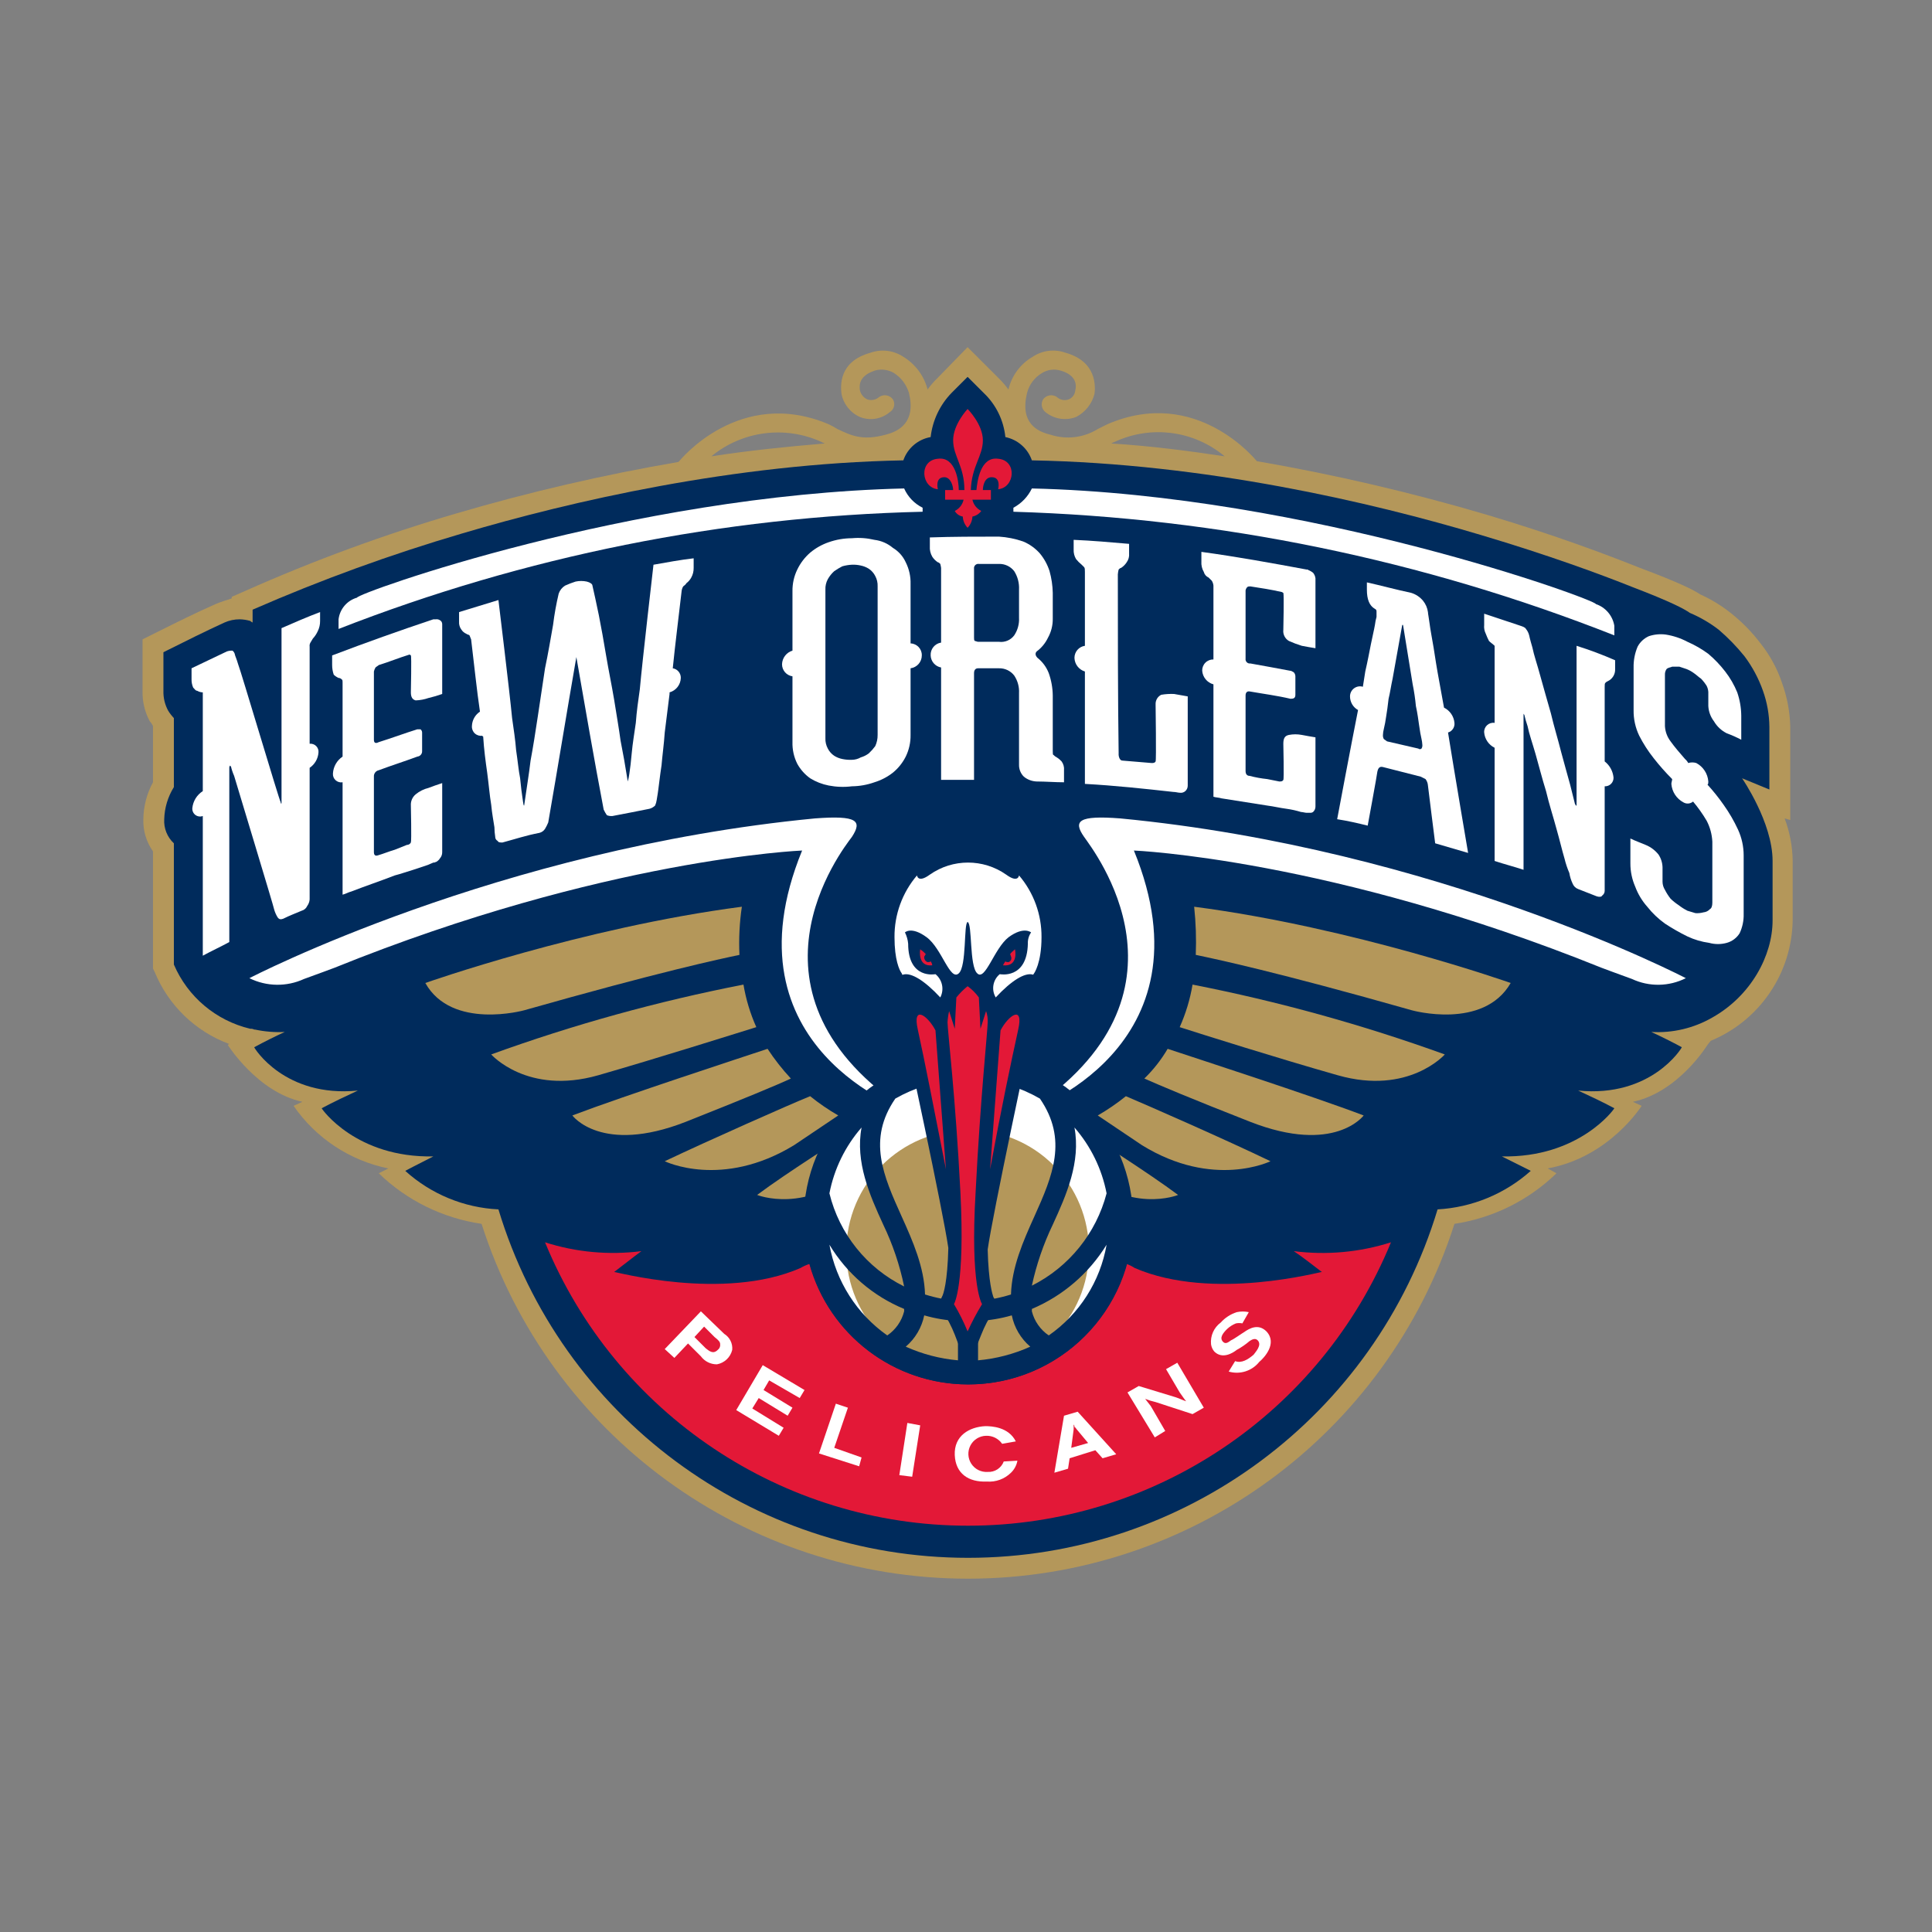 <?xml version="1.0" encoding="UTF-8"?>
<svg width="256px" height="256px" viewBox="0 0 256 256" version="1.1" xmlns="http://www.w3.org/2000/svg" xmlns:xlink="http://www.w3.org/1999/xlink">
    <rect x="0" y="0" width="256" height="256" fill="#808080" stroke="none"/>
    <!-- Generator: Sketch 49.1 (51147) - http://www.bohemiancoding.com/sketch -->
    <title>pelicans/logo</title>
    <desc>Created with Sketch.</desc>
    <defs></defs>
    <g id="pelicans/logo" stroke="none" stroke-width="1" fill="none" fill-rule="evenodd">
        <g id="new_orleans_pelicans">
            <g id="Group" transform="translate(3, 3)">
                <rect id="Rectangle-64" x="0" y="0" width="250" height="250"></rect>
                <g id="New_Orleans_Pelicans_logo" transform="translate(15, 43)" fill-rule="nonzero">
                    <path d="M90.839,12.553 C90.945,12.659 91.158,12.659 91.265,12.765 C86.155,13.191 81.045,13.723 76.255,14.467 C80.352,11.099 86.01,10.356 90.839,12.553 Z M144.277,14.467 C139.381,13.723 134.377,13.085 129.268,12.765 C129.374,12.659 129.481,12.659 129.694,12.553 C134.514,10.301 140.203,11.048 144.277,14.467 Z M218.474,62.444 L219.219,62.657 L219.219,50.317 C219.176,48.357 218.816,46.418 218.155,44.573 C217.518,42.644 216.545,40.843 215.281,39.254 C214.17,37.789 212.883,36.467 211.448,35.318 C210.18,34.292 208.785,33.434 207.297,32.765 C206.339,32.126 204.423,31.169 199.313,29.254 C195.055,27.552 188.029,24.893 179.087,22.233 C169.051,19.265 158.849,16.885 148.535,15.106 C148.429,14.999 140.552,5.106 128.735,10.212 C128.31,10.425 127.884,10.638 127.458,10.851 C125.578,12.015 123.278,12.287 121.177,11.595 C119.368,11.17 117.132,10 118.09,6.064 C118.379,4.941 119.108,3.983 120.113,3.404 C120.817,2.982 121.663,2.866 122.455,3.085 C124.052,3.51 124.797,4.468 124.477,5.744 C124.43,6.261 124.103,6.711 123.626,6.915 C123.077,7.125 122.455,7.001 122.029,6.595 C121.437,6.202 120.641,6.343 120.219,6.915 C119.88,7.481 120.017,8.212 120.539,8.617 C121.677,9.535 123.218,9.778 124.584,9.255 C125.805,8.625 126.697,7.502 127.032,6.17 C127.139,5.213 127.352,1.915 123.2,0.745 C121.743,0.218 120.123,0.415 118.835,1.277 C117.236,2.202 116.083,3.738 115.642,5.532 L115.642,5.638 C115.259,5.107 114.831,4.609 114.365,4.149 L110.213,0 L106.168,4.149 C105.698,4.605 105.27,5.104 104.89,5.638 L104.89,5.532 C104.41,3.757 103.267,2.234 101.697,1.277 C100.407,0.421 98.79,0.224 97.332,0.745 C93.074,1.915 93.394,5.213 93.5,6.17 C93.758,7.538 94.674,8.692 95.948,9.255 C97.278,9.785 98.793,9.54 99.887,8.617 C100.172,8.449 100.377,8.175 100.457,7.855 C100.537,7.535 100.485,7.196 100.313,6.915 C99.892,6.343 99.095,6.202 98.503,6.595 C98.07,6.987 97.457,7.109 96.906,6.915 C96.429,6.686 96.078,6.257 95.948,5.744 C95.735,4.468 96.374,3.617 97.971,3.085 C98.797,2.867 99.677,2.981 100.419,3.404 C101.394,4.016 102.113,4.961 102.442,6.064 C103.4,10 101.058,11.17 99.355,11.595 C96.268,12.446 94.777,11.702 92.968,10.851 C92.59,10.616 92.199,10.402 91.797,10.212 C79.981,5.213 72.103,14.999 71.997,15.106 L71.89,15.212 C61.973,16.911 52.163,19.185 42.51,22.02 C32.921,24.825 23.532,28.273 14.406,32.339 L12.703,33.084 L12.703,33.296 C12.065,33.509 11.319,33.722 10.574,34.041 C7.913,35.211 5.358,36.488 2.803,37.764 L0.887,38.722 L0.887,45.53 C0.85,46.938 1.18,48.331 1.845,49.572 C2.023,49.759 2.167,49.975 2.271,50.211 L2.271,57.657 C1.452,59.16 1.014,60.84 0.994,62.55 C0.943,64.07 1.392,65.565 2.271,66.806 L2.271,82.337 L2.484,82.762 C4.294,87.2 7.886,90.674 12.384,92.336 L12.171,92.443 C12.171,92.443 16.11,98.719 22.071,99.996 L20.9,100.528 C23.855,104.814 28.357,107.788 33.461,108.825 L32.184,109.463 C35.909,113.072 40.676,115.416 45.81,116.165 C54.779,144.177 80.835,163.184 110.266,163.184 C139.697,163.184 165.754,144.177 174.723,116.165 C179.819,115.398 184.547,113.055 188.242,109.463 L187.071,108.825 C195.268,107.336 199.526,100.528 199.526,100.528 L198.355,99.996 C204.423,98.719 208.255,92.443 208.255,92.443 L208.681,91.911 C215.162,89.234 219.43,82.962 219.539,75.954 L219.539,68.082 C219.514,66.155 219.154,64.247 218.474,62.444 Z" id="Shape" fill="#B4975A"></path>
                    <path d="M212.832,57.125 L216.452,58.614 L216.452,50.317 C216.437,48.685 216.149,47.067 215.6,45.53 C215.021,43.89 214.195,42.348 213.152,40.956 C212.127,39.683 210.986,38.508 209.745,37.445 C208.57,36.538 207.281,35.787 205.913,35.211 C205.168,34.679 203.358,33.722 198.355,31.807 C194.097,30.105 187.177,27.552 178.235,24.893 C163.652,20.531 141.723,15.425 118.729,14.999 C118.186,13.423 116.85,12.25 115.216,11.914 C114.989,9.683 113.97,7.607 112.342,6.064 L110.213,3.936 L108.084,6.064 C106.54,7.655 105.567,9.712 105.316,11.914 C103.638,12.208 102.251,13.389 101.697,14.999 C79.235,15.425 57.626,20.425 43.255,24.68 C33.79,27.461 24.51,30.836 15.471,34.786 L15.471,36.488 C15.356,36.431 15.249,36.359 15.152,36.275 C14.702,36.144 14.236,36.073 13.768,36.062 C13.071,36.06 12.382,36.205 11.745,36.488 C9.19,37.658 6.635,38.934 4.081,40.211 L3.655,40.424 L3.655,45.53 C3.626,46.458 3.846,47.376 4.294,48.189 C4.508,48.533 4.758,48.854 5.039,49.147 L5.039,58.295 C4.243,59.576 3.802,61.044 3.761,62.55 C3.687,63.752 4.156,64.923 5.039,65.742 L5.039,81.805 C6.871,86.082 10.622,89.239 15.152,90.315 C15.336,90.299 15.52,90.336 15.684,90.422 L15.79,90.422 C17.084,90.699 18.408,90.807 19.729,90.741 C18.345,91.379 17.068,92.017 15.684,92.762 C15.684,92.868 19.729,99.464 29.416,98.506 C27.819,99.251 26.223,99.996 24.626,100.847 C24.626,100.953 29.203,107.442 39.423,107.229 C37.081,108.4 35.697,109.144 35.697,109.144 C39.098,112.222 43.462,114.026 48.045,114.25 C56.333,141.664 81.609,160.419 110.266,160.419 C138.923,160.419 164.199,141.664 172.487,114.25 C177.063,113.994 181.416,112.194 184.835,109.144 C184.835,109.144 183.345,108.4 181.003,107.229 C191.223,107.442 195.906,100.953 195.906,100.847 C194.31,99.996 192.713,99.251 191.116,98.506 C200.803,99.464 204.848,92.868 204.848,92.762 C203.465,92.017 202.187,91.379 200.803,90.741 C203.629,90.906 206.442,90.241 208.894,88.826 C214.003,85.954 216.877,80.635 216.877,75.954 L216.877,68.082 C216.877,62.976 212.832,57.125 212.832,57.125 Z" id="Shape" fill="#002B5C"></path>
                    <path d="M153.432,119.782 C154.71,120.633 155.881,121.59 157.158,122.548 C157.158,122.442 142.681,126.484 132.355,122.016 C132.023,121.797 131.665,121.618 131.29,121.484 C128.661,130.916 120.064,137.441 110.266,137.441 C100.468,137.441 91.871,130.916 89.242,121.484 C88.833,121.617 88.44,121.795 88.071,122.016 C77.852,126.484 63.374,122.442 63.374,122.548 C64.652,121.59 65.823,120.633 66.994,119.782 C62.701,120.331 58.34,119.932 54.219,118.612 C63.552,141.33 85.692,156.164 110.266,156.164 C134.84,156.164 156.981,141.33 166.313,118.612 C162.156,119.937 157.76,120.337 153.432,119.782 Z" id="Shape" fill="#E31837"></path>
                    <path d="M104.252,21.276 C103.161,20.738 102.295,19.834 101.803,18.723 C65.503,19.574 29.203,32.658 29.31,33.19 C27.99,33.568 27.025,34.7 26.861,36.062 L26.861,37.339 C51.554,27.691 77.746,22.435 104.252,21.808 L104.252,21.276 Z" id="Shape" fill="#FFFFFF"></path>
                    <path d="M193.458,34.041 C193.565,33.509 155.455,19.574 118.729,18.723 C118.205,19.812 117.348,20.706 116.281,21.276 L116.281,21.808 C143.571,22.621 170.514,28.164 195.906,38.19 L195.906,36.913 C195.683,35.578 194.742,34.474 193.458,34.041 Z" id="Shape" fill="#FFFFFF"></path>
                    <path d="M114.258,14.787 C111.916,14.467 111.49,17.765 111.384,18.935 L110.639,18.935 C110.745,15.744 112.235,14.468 112.235,12.34 C112.235,10.212 110.213,8.191 110.213,8.191 C110.213,8.191 108.297,10.212 108.297,12.34 C108.297,14.468 109.787,15.744 109.787,18.935 L109.042,18.935 C109.042,17.765 108.616,14.468 106.274,14.787 C103.719,14.999 104.039,18.616 106.274,18.829 C106.274,18.829 105.848,17.233 107.126,17.233 C107.977,17.233 108.297,18.404 108.297,18.935 L107.232,18.935 L107.232,20.212 L109.681,20.212 C109.54,20.862 109.108,21.411 108.51,21.701 C108.732,22.099 109.124,22.373 109.574,22.446 C109.599,23.003 109.826,23.532 110.213,23.935 C110.599,23.532 110.826,23.003 110.852,22.446 C111.323,22.358 111.743,22.091 112.023,21.701 C111.424,21.411 110.993,20.862 110.852,20.212 L113.3,20.212 L113.3,18.935 L112.235,18.935 C112.235,18.403 112.448,17.233 113.406,17.233 C114.684,17.233 114.258,18.829 114.258,18.829 C116.494,18.616 116.813,14.999 114.258,14.787 Z" id="Shape" fill="#E31837"></path>
                    <path d="M98.29,51.381 C98.298,51.895 98.189,52.404 97.971,52.87 C97.717,53.215 97.432,53.535 97.119,53.827 C96.799,54.067 96.439,54.247 96.055,54.359 C95.698,54.563 95.295,54.673 94.884,54.678 C94.455,54.696 94.026,54.66 93.606,54.572 C93.229,54.496 92.868,54.352 92.542,54.147 C92.18,53.906 91.887,53.577 91.69,53.189 C91.461,52.766 91.35,52.288 91.371,51.806 L91.371,32.126 C91.35,31.645 91.461,31.167 91.69,30.743 C91.914,30.344 92.202,29.985 92.542,29.68 C92.882,29.443 93.238,29.23 93.606,29.041 C94.022,28.919 94.451,28.847 94.884,28.828 C95.277,28.811 95.671,28.847 96.055,28.935 C96.432,29.011 96.793,29.155 97.119,29.36 C97.481,29.601 97.775,29.93 97.971,30.318 C98.201,30.741 98.311,31.219 98.29,31.701 L98.29,51.381 Z M102.655,39.254 L102.655,31.382 C102.683,30.386 102.463,29.399 102.016,28.509 C101.657,27.713 101.062,27.045 100.313,26.595 C99.617,26.01 98.767,25.64 97.865,25.531 C96.889,25.298 95.882,25.226 94.884,25.318 C93.832,25.321 92.789,25.501 91.797,25.85 C90.903,26.158 90.073,26.626 89.348,27.233 C88.634,27.854 88.055,28.614 87.645,29.467 C87.21,30.361 86.991,31.345 87.006,32.339 L87.006,40.211 C86.204,40.454 85.647,41.182 85.623,42.019 C85.622,42.821 86.212,43.502 87.006,43.615 L87.006,52.338 C86.979,53.334 87.198,54.32 87.645,55.21 C88.064,55.967 88.646,56.621 89.348,57.125 C90.1,57.589 90.93,57.913 91.797,58.083 C92.814,58.281 93.856,58.317 94.884,58.189 C95.9,58.177 96.907,57.997 97.865,57.657 C98.752,57.385 99.582,56.952 100.313,56.381 C101.024,55.799 101.604,55.074 102.016,54.253 C102.452,53.359 102.671,52.375 102.655,51.381 L102.655,42.551 C103.508,42.436 104.144,41.709 104.145,40.849 C104.173,39.998 103.507,39.284 102.655,39.254 Z" id="Shape" fill="#FFFFFF"></path>
                    <path d="M19.303,60.423 C19.303,60.423 19.303,60.529 19.197,60.423 L19.197,60.317 C18.984,59.997 13.874,42.764 13.555,42.019 C13.342,41.275 13.129,40.849 13.129,40.743 C13.089,40.534 12.976,40.345 12.81,40.211 C12.557,40.201 12.304,40.237 12.065,40.317 C10.468,41.062 8.977,41.807 7.381,42.551 L7.381,44.041 C7.378,44.406 7.45,44.768 7.594,45.104 C7.806,45.317 7.913,45.53 8.126,45.53 C8.352,45.663 8.608,45.736 8.871,45.743 L8.871,58.827 C8.093,59.322 7.583,60.144 7.487,61.061 C7.451,61.415 7.6,61.762 7.882,61.979 C8.164,62.196 8.538,62.251 8.871,62.125 L8.871,80.635 C10.042,79.997 11.213,79.465 12.384,78.826 L12.384,55.742 C12.378,55.626 12.416,55.513 12.49,55.423 C12.49,55.53 12.49,55.53 12.597,55.53 C12.698,55.967 12.841,56.395 13.023,56.806 C13.235,57.551 18.345,74.358 18.345,74.571 C18.446,74.907 18.589,75.229 18.771,75.529 C18.984,75.848 19.197,75.848 19.516,75.741 C20.368,75.316 21.219,74.997 21.965,74.678 C22.298,74.59 22.572,74.355 22.71,74.039 C22.892,73.79 23.002,73.496 23.029,73.188 L23.029,55.742 C23.707,55.282 24.139,54.538 24.2,53.721 C24.235,53.401 24.123,53.083 23.895,52.856 C23.667,52.628 23.349,52.516 23.029,52.551 L23.029,39.679 C23.001,39.495 23.039,39.307 23.135,39.147 C23.242,38.934 23.348,38.828 23.455,38.615 C23.716,38.331 23.932,38.008 24.094,37.658 C24.311,37.23 24.421,36.755 24.413,36.275 L24.413,35.105 C22.71,35.743 21.006,36.488 19.303,37.232 L19.303,60.423 Z" id="Shape" fill="#FFFFFF"></path>
                    <path d="M190.903,60.636 C190.903,60.742 190.903,60.742 190.797,60.742 C190.786,60.661 190.748,60.587 190.69,60.529 L190.052,57.976 C189.732,56.806 189.306,55.317 188.881,53.721 C188.455,52.019 187.923,50.317 187.497,48.509 C186.965,46.7 186.539,45.104 186.113,43.615 C185.687,42.019 185.261,40.849 185.048,39.786 C184.729,38.722 184.623,38.19 184.623,38.19 C184.546,37.878 184.401,37.587 184.197,37.339 C184.09,37.126 183.771,37.02 183.452,36.913 C181.855,36.381 180.258,35.849 178.661,35.318 L178.661,36.807 C178.618,37.209 178.692,37.616 178.874,37.977 C178.996,38.305 179.138,38.624 179.3,38.934 C179.513,39.147 179.832,39.36 180.045,39.573 L180.045,49.785 C179.683,49.729 179.315,49.841 179.045,50.09 C178.776,50.338 178.634,50.696 178.661,51.062 C178.738,51.931 179.262,52.697 180.045,53.083 L180.045,68.082 C181.323,68.508 182.6,68.827 183.877,69.252 L183.877,48.509 C183.877,48.615 183.877,48.615 183.984,48.721 C184.098,49.225 184.24,49.722 184.41,50.211 C184.623,51.274 185.048,52.445 185.474,53.934 C185.9,55.423 186.326,57.125 186.858,58.827 C187.284,60.636 187.816,62.231 188.242,63.827 C188.668,65.316 188.987,66.699 189.306,67.763 C189.464,68.418 189.678,69.059 189.945,69.678 C190.023,70.156 190.166,70.622 190.371,71.061 C190.501,71.404 190.773,71.675 191.116,71.805 C191.968,72.125 192.713,72.444 193.565,72.763 C193.884,72.869 194.203,72.869 194.31,72.656 C194.516,72.51 194.636,72.271 194.629,72.018 L194.629,58.189 C194.944,58.205 195.251,58.086 195.474,57.863 C195.697,57.641 195.816,57.334 195.8,57.019 C195.717,56.18 195.294,55.411 194.629,54.891 L194.629,44.998 C194.629,44.679 194.629,44.573 194.735,44.466 C194.824,44.371 194.933,44.298 195.055,44.253 C195.666,43.962 196.043,43.334 196.013,42.658 L196.013,41.488 C194.346,40.757 192.64,40.117 190.903,39.573 L190.903,60.636 Z" id="Shape" fill="#FFFFFF"></path>
                    <path d="M212.3,63.933 C211.765,62.777 211.124,61.673 210.384,60.636 C209.733,59.704 209.022,58.815 208.255,57.976 C208.361,57.87 208.361,57.764 208.361,57.551 C208.285,56.515 207.682,55.591 206.765,55.104 C206.418,54.997 206.047,54.997 205.7,55.104 C205.592,54.902 205.448,54.722 205.274,54.572 C204.529,53.721 203.89,52.976 203.358,52.232 C202.912,51.648 202.652,50.944 202.613,50.211 L202.613,43.402 C202.602,43.138 202.677,42.877 202.826,42.658 C203.039,42.445 203.358,42.445 203.571,42.339 L204.529,42.339 C204.848,42.445 205.168,42.551 205.487,42.658 C205.828,42.794 206.15,42.972 206.445,43.19 C206.765,43.402 207.084,43.722 207.403,43.934 C207.684,44.227 207.934,44.548 208.148,44.892 C208.311,45.222 208.385,45.588 208.361,45.955 L208.361,47.551 C208.399,48.285 208.659,48.99 209.106,49.572 C209.506,50.259 210.098,50.814 210.81,51.168 C211.467,51.407 212.108,51.691 212.726,52.019 L212.726,48.828 C212.714,47.778 212.534,46.736 212.194,45.743 C211.79,44.752 211.253,43.822 210.597,42.977 C209.936,42.12 209.187,41.336 208.361,40.637 C207.501,40.003 206.573,39.468 205.594,39.041 C204.696,38.563 203.724,38.24 202.719,38.083 C201.968,37.985 201.203,38.057 200.484,38.296 C199.847,38.579 199.323,39.066 198.994,39.679 C198.623,40.553 198.442,41.496 198.461,42.445 L198.461,48.083 C198.441,49.26 198.696,50.426 199.206,51.487 C199.744,52.541 200.386,53.539 201.123,54.466 C201.882,55.437 202.699,56.36 203.571,57.232 C203.571,57.444 203.465,57.657 203.465,57.87 C203.541,58.905 204.144,59.829 205.061,60.317 C205.465,60.56 205.98,60.517 206.339,60.21 C207.012,61.009 207.617,61.863 208.148,62.763 C208.593,63.621 208.847,64.564 208.894,65.529 L208.894,73.614 C208.894,74.039 208.787,74.358 208.574,74.465 C208.354,74.708 208.05,74.86 207.723,74.89 C207.376,74.984 207.016,75.02 206.658,74.997 C206.339,74.89 205.913,74.784 205.594,74.678 C205.18,74.468 204.788,74.218 204.423,73.933 C204.042,73.682 203.686,73.398 203.358,73.082 C203.072,72.717 202.823,72.325 202.613,71.912 C202.411,71.593 202.3,71.225 202.294,70.848 L202.294,68.933 C202.28,68.327 202.096,67.737 201.761,67.231 C201.312,66.668 200.725,66.228 200.058,65.955 C199.313,65.635 198.674,65.423 198.035,65.104 L198.035,68.401 C198.031,69.463 198.249,70.514 198.674,71.486 C199.038,72.464 199.579,73.365 200.271,74.146 C200.944,74.996 201.732,75.747 202.613,76.38 C203.569,77.009 204.565,77.578 205.594,78.082 C206.502,78.51 207.472,78.797 208.468,78.933 C209.234,79.146 210.044,79.146 210.81,78.933 C211.517,78.735 212.125,78.28 212.513,77.656 C212.885,76.858 213.068,75.984 213.045,75.103 L213.045,67.338 C213.043,66.163 212.789,65.002 212.3,63.933 Z" id="Shape" fill="#FFFFFF"></path>
                    <path d="M66.781,45.317 C66.568,46.806 66.355,48.296 66.248,49.785 C66.035,51.274 65.823,52.551 65.716,53.721 C65.61,54.891 65.503,55.849 65.397,56.487 C65.354,56.847 65.283,57.202 65.184,57.551 C64.865,55.53 64.545,53.721 64.226,52.125 C64.013,50.53 63.694,48.721 63.374,46.7 C63.055,44.785 62.629,42.764 62.31,40.849 C61.99,38.934 61.671,37.126 61.352,35.53 C61.032,33.935 60.713,32.552 60.5,31.594 C60.5,31.382 60.181,31.169 59.755,31.062 C59.264,30.956 58.756,30.956 58.265,31.062 C57.793,31.211 57.33,31.389 56.881,31.594 C56.482,31.839 56.18,32.215 56.029,32.658 C55.705,34.026 55.456,35.411 55.284,36.807 C54.965,38.615 54.645,40.53 54.219,42.551 C53.9,44.679 53.581,46.806 53.261,48.934 C52.942,51.062 52.623,53.083 52.303,54.785 C52.09,56.593 51.771,58.508 51.452,60.742 C51.345,60.742 51.345,60.423 51.239,59.785 C51.132,59.146 51.026,58.189 50.919,57.125 C50.706,56.061 50.6,54.785 50.387,53.402 C50.281,52.019 50.068,50.636 49.855,49.147 C49.535,45.743 48.045,33.509 48.045,33.509 C46.342,34.041 44.532,34.573 42.829,35.105 L42.829,36.381 C42.804,36.763 42.917,37.141 43.148,37.445 C43.303,37.682 43.526,37.867 43.787,37.977 C43.894,38.083 44.106,38.083 44.213,38.19 C44.319,38.403 44.319,38.509 44.426,38.722 C44.852,42.232 45.171,45.424 45.597,48.296 C44.951,48.723 44.554,49.437 44.532,50.211 C44.505,50.576 44.647,50.934 44.916,51.182 C45.186,51.431 45.554,51.543 45.916,51.487 C45.916,51.516 45.927,51.543 45.947,51.563 C45.967,51.583 45.994,51.594 46.023,51.594 C46.129,53.296 46.342,54.891 46.555,56.381 C46.768,57.976 46.874,59.359 47.087,60.636 C47.194,61.806 47.406,62.87 47.513,63.614 C47.518,64.042 47.553,64.468 47.619,64.891 C47.615,65.115 47.739,65.321 47.939,65.423 C48.045,65.636 48.258,65.636 48.577,65.636 C50.174,65.21 51.771,64.678 53.474,64.359 C53.782,64.284 54.049,64.093 54.219,63.827 C54.382,63.554 54.525,63.27 54.645,62.976 C55.923,55.636 57.094,48.402 58.371,41.062 C59.542,47.764 60.713,54.572 61.99,61.274 C62.109,61.535 62.251,61.784 62.416,62.019 C62.652,62.114 62.908,62.15 63.161,62.125 C64.865,61.806 66.461,61.487 68.058,61.168 C68.339,61.091 68.595,60.945 68.803,60.742 C68.91,60.505 68.981,60.255 69.016,59.997 C69.016,59.891 69.123,59.466 69.229,58.615 C69.335,57.87 69.442,56.806 69.655,55.423 C69.761,54.147 69.974,52.657 70.081,51.062 C70.294,49.36 70.506,47.658 70.719,45.956 L70.719,45.743 C71.582,45.5 72.187,44.724 72.21,43.828 C72.224,43.196 71.769,42.651 71.145,42.551 C71.465,39.36 71.89,36.062 72.316,32.339 C72.338,32.113 72.411,31.895 72.529,31.701 C72.635,31.594 72.848,31.488 72.955,31.275 C73.219,31.076 73.437,30.822 73.594,30.531 C73.811,30.141 73.921,29.7 73.913,29.254 L73.913,27.978 C72.103,28.19 70.4,28.509 68.59,28.829 C68.59,28.829 67.1,41.7 66.781,45.317 Z" id="Shape" fill="#FFFFFF"></path>
                    <path d="M170.358,53.189 C170.236,53.296 170.054,53.296 169.932,53.189 L165.781,52.232 C165.674,52.125 165.461,52.019 165.355,51.913 C165.269,51.749 165.232,51.565 165.248,51.381 C165.256,51.129 165.292,50.88 165.355,50.636 C165.491,50.075 165.597,49.507 165.674,48.934 C165.781,48.296 165.887,47.551 165.994,46.594 C166.206,45.743 166.313,44.892 166.526,43.934 C166.952,41.594 167.377,39.147 167.803,36.807 L167.91,36.807 C168.335,39.466 168.761,42.019 169.187,44.679 C169.381,45.628 169.523,46.587 169.613,47.551 C169.826,48.509 169.932,49.36 170.039,50.104 C170.145,50.849 170.252,51.487 170.358,51.913 C170.415,52.157 170.45,52.407 170.465,52.657 C170.492,52.842 170.455,53.03 170.358,53.189 Z M174.723,49.785 C174.646,48.916 174.121,48.15 173.339,47.764 C173.126,46.594 172.913,45.424 172.7,44.253 C172.381,42.551 172.168,41.168 171.955,39.786 C171.742,38.509 171.529,37.445 171.423,36.594 C171.316,35.743 171.21,35.318 171.21,35.105 C171.136,34.56 170.915,34.045 170.571,33.616 C170.157,33.109 169.601,32.739 168.974,32.552 C166.952,32.126 165.035,31.594 163.119,31.169 L163.119,32.126 C163.119,33.403 163.439,34.254 164.184,34.679 C164.397,34.786 164.397,34.892 164.397,35.105 L164.397,35.743 C164.298,36.092 164.227,36.447 164.184,36.807 C164.077,37.445 163.865,38.296 163.652,39.36 C163.439,40.424 163.226,41.594 162.906,42.977 C162.8,43.615 162.694,44.36 162.587,44.998 C162.185,44.879 161.75,44.956 161.414,45.208 C161.078,45.46 160.882,45.855 160.884,46.275 C160.882,47.026 161.29,47.72 161.948,48.083 C161.097,52.338 159.181,62.55 159.181,62.55 C160.565,62.763 161.948,63.082 163.226,63.401 C163.226,63.401 164.503,56.487 164.503,56.274 C164.61,55.742 164.823,55.529 165.248,55.636 C166.952,56.061 168.548,56.487 170.252,56.912 L170.89,57.232 C171.078,57.478 171.189,57.774 171.21,58.083 C171.21,58.189 172.168,65.742 172.168,65.742 C173.658,66.167 175.042,66.593 176.532,67.018 C176.532,67.018 174.723,56.38 173.871,51.062 C174.426,50.897 174.784,50.36 174.723,49.785 Z" id="Shape" fill="#FFFFFF"></path>
                    <path d="M117.026,35.85 C117.073,36.678 116.849,37.5 116.387,38.19 C115.919,38.821 115.144,39.147 114.365,39.041 L111.597,39.041 C111.49,39.041 111.277,38.934 111.171,38.934 C111.065,38.828 111.065,38.722 111.065,38.509 L111.065,29.36 C111.039,29.185 111.099,29.007 111.224,28.882 C111.35,28.756 111.527,28.697 111.703,28.722 L114.365,28.722 C115.153,28.701 115.904,29.056 116.387,29.68 C116.848,30.409 117.071,31.264 117.026,32.126 L117.026,35.85 Z M122.029,54.359 C121.869,54.28 121.725,54.172 121.603,54.04 C121.497,54.04 121.497,53.827 121.497,53.508 L121.497,46.168 C121.485,45.153 121.305,44.146 120.965,43.19 C120.656,42.395 120.142,41.698 119.474,41.168 C119.155,40.849 119.155,40.53 119.368,40.317 C120.005,39.845 120.516,39.224 120.858,38.509 C121.293,37.729 121.513,36.848 121.497,35.956 L121.497,32.552 C121.475,31.58 121.332,30.615 121.071,29.68 C120.799,28.825 120.365,28.031 119.794,27.339 C119.181,26.643 118.416,26.097 117.558,25.744 C116.527,25.387 115.453,25.173 114.365,25.105 C111.277,25.105 108.297,25.105 105.21,25.212 L105.21,26.382 C105.175,26.864 105.286,27.346 105.529,27.765 C105.721,28.063 105.975,28.317 106.274,28.509 C106.381,28.509 106.487,28.616 106.594,28.722 C106.639,28.897 106.675,29.075 106.7,29.254 L106.7,39.147 C105.869,39.273 105.27,40.01 105.316,40.849 C105.344,41.64 105.92,42.305 106.7,42.445 L106.7,57.338 L111.065,57.338 L111.065,43.19 C111.065,42.764 111.277,42.551 111.597,42.551 L114.365,42.551 C115.153,42.53 115.904,42.886 116.387,43.509 C116.849,44.199 117.073,45.02 117.026,45.849 L117.026,55.317 C117.009,55.914 117.24,56.491 117.665,56.912 C118.147,57.306 118.745,57.53 119.368,57.551 C120.539,57.551 121.816,57.657 122.987,57.657 L122.987,56.061 C123.027,55.645 122.914,55.229 122.668,54.891 C122.482,54.683 122.267,54.504 122.029,54.359 Z" id="Shape" fill="#FFFFFF"></path>
                    <path d="M135.868,46.062 C135.388,46.302 135.096,46.803 135.123,47.338 C135.123,47.551 135.229,54.785 135.123,54.891 C135.016,55.104 134.803,55.104 134.59,55.104 C133.313,54.998 132.035,54.891 130.758,54.785 C130.545,54.785 130.439,54.678 130.332,54.466 C130.245,54.265 130.209,54.046 130.226,53.827 C130.119,45.955 130.119,38.083 130.119,30.105 C130.136,29.89 130.172,29.676 130.226,29.467 C130.332,29.36 130.439,29.254 130.545,29.254 C130.844,29.062 131.098,28.808 131.29,28.509 C131.536,28.171 131.65,27.755 131.61,27.339 L131.61,26.063 C129.161,25.85 126.713,25.637 124.265,25.531 L124.265,26.807 C124.242,27.255 124.354,27.699 124.584,28.084 C124.805,28.358 125.055,28.608 125.329,28.829 L125.648,29.148 C125.755,29.254 125.755,29.467 125.755,29.786 L125.755,39.573 C124.96,39.686 124.371,40.366 124.371,41.168 C124.395,42.006 124.952,42.734 125.755,42.977 L125.755,57.87 C129.694,58.083 133.632,58.508 137.465,58.934 C137.784,58.934 138.103,59.04 138.316,59.04 C138.584,59.085 138.858,59.007 139.061,58.827 C139.272,58.638 139.389,58.366 139.381,58.083 L139.381,46.275 C138.742,46.168 138.21,46.062 137.571,45.955 C137.001,45.931 136.43,45.966 135.868,46.062 Z" id="Shape" fill="#FFFFFF"></path>
                    <path d="M39.742,36.062 L39.423,36.062 C34.952,37.552 30.481,39.147 26.01,40.849 L26.01,42.126 C26.01,42.56 26.082,42.991 26.223,43.402 C26.409,43.58 26.625,43.724 26.861,43.828 C27.028,43.831 27.185,43.909 27.287,44.041 C27.394,44.041 27.394,44.253 27.394,44.573 L27.394,54.253 C26.641,54.757 26.169,55.584 26.116,56.487 C26.088,56.824 26.218,57.156 26.468,57.385 C26.718,57.613 27.06,57.714 27.394,57.657 L27.394,72.55 C27.819,72.444 28.139,72.231 28.565,72.125 C30.481,71.38 32.397,70.742 34.313,69.997 C35.165,69.784 36.016,69.465 36.761,69.252 C37.4,69.04 38.039,68.827 38.677,68.614 C38.89,68.508 39.21,68.401 39.423,68.295 L39.529,68.295 C39.635,68.295 39.742,68.188 39.848,68.188 C39.955,68.082 40.168,67.976 40.274,67.763 C40.487,67.532 40.602,67.226 40.594,66.912 L40.594,57.763 C39.955,57.976 39.316,58.189 38.784,58.402 C38.159,58.554 37.577,58.845 37.081,59.253 C36.642,59.618 36.404,60.172 36.442,60.742 C36.442,60.848 36.548,65.423 36.442,65.635 C36.34,65.835 36.134,65.959 35.91,65.955 C35.377,66.167 34.845,66.38 34.313,66.593 C33.568,66.806 32.823,67.125 32.077,67.338 C31.758,67.444 31.545,67.338 31.545,66.912 L31.545,56.912 C31.515,56.509 31.788,56.146 32.184,56.061 C33.887,55.423 35.59,54.891 37.294,54.253 C37.673,54.219 37.956,53.888 37.932,53.508 L37.932,51.062 C37.929,50.895 37.851,50.739 37.719,50.636 L37.294,50.636 C35.59,51.168 33.887,51.806 32.184,52.338 C31.758,52.551 31.545,52.445 31.545,52.019 L31.545,42.977 C31.587,42.789 31.659,42.61 31.758,42.445 C31.865,42.339 32.077,42.232 32.184,42.126 C33.568,41.7 34.845,41.168 36.229,40.743 C36.335,40.743 36.335,40.743 36.442,40.849 C36.548,40.956 36.442,45.53 36.442,45.743 C36.442,46.381 36.655,46.7 37.081,46.806 C37.661,46.785 38.235,46.678 38.784,46.487 C39.397,46.345 40.001,46.167 40.594,45.955 L40.594,36.701 C40.598,36.477 40.474,36.27 40.274,36.169 C40.115,36.072 39.926,36.034 39.742,36.062 Z" id="Shape" fill="#FFFFFF"></path>
                    <path d="M155.455,29.573 C155.348,29.573 155.348,29.467 155.242,29.467 L155.135,29.467 C150.558,28.616 145.874,27.765 141.19,27.126 L141.19,28.403 C141.156,28.886 141.267,29.367 141.51,29.786 C141.597,30.119 141.833,30.393 142.148,30.531 L142.574,30.956 C142.692,31.15 142.765,31.368 142.787,31.594 L142.787,41.381 C142.389,41.371 142.004,41.525 141.723,41.807 C141.441,42.088 141.287,42.473 141.297,42.87 C141.358,43.729 141.956,44.454 142.787,44.679 L142.787,59.572 C143.106,59.678 143.532,59.678 143.852,59.785 C145.874,60.104 147.897,60.423 149.919,60.742 C150.771,60.848 151.623,61.061 152.474,61.168 C153.123,61.258 153.764,61.401 154.39,61.593 C154.603,61.593 154.923,61.699 155.135,61.699 L155.561,61.699 C155.711,61.715 155.862,61.678 155.987,61.593 C156.198,61.404 156.314,61.131 156.306,60.848 L156.306,51.7 C155.668,51.594 155.029,51.487 154.497,51.381 C153.934,51.273 153.356,51.273 152.794,51.381 C152.261,51.487 152.048,51.806 152.048,52.551 C152.048,52.657 152.155,57.232 152.048,57.338 C151.942,57.551 151.729,57.551 151.516,57.551 C150.984,57.444 150.452,57.338 149.919,57.232 C149.129,57.151 148.346,57.009 147.577,56.806 C147.258,56.806 147.045,56.593 147.045,56.168 L147.045,46.168 C147.045,45.743 147.258,45.53 147.684,45.636 C149.494,45.955 151.197,46.168 153.006,46.594 C153.432,46.594 153.645,46.487 153.645,46.062 L153.645,43.615 C153.641,43.418 153.565,43.229 153.432,43.083 C153.219,42.977 153.113,42.87 152.9,42.87 C151.197,42.551 149.494,42.232 147.684,41.913 C147.508,41.938 147.33,41.879 147.205,41.753 C147.079,41.628 147.02,41.451 147.045,41.275 L147.045,32.233 C147.072,32.073 147.146,31.924 147.258,31.807 C147.365,31.701 147.471,31.701 147.684,31.701 C149.068,31.914 150.452,32.126 151.835,32.445 C151.942,32.445 151.942,32.552 152.048,32.552 C152.155,32.765 152.048,37.339 152.048,37.445 C151.975,38.046 152.268,38.633 152.794,38.934 C153.348,39.182 153.916,39.395 154.497,39.573 C155.029,39.679 155.668,39.785 156.306,39.892 L156.306,30.637 C156.275,30.363 156.164,30.104 155.987,29.892 C155.825,29.763 155.646,29.655 155.455,29.573 Z" id="Shape" fill="#FFFFFF"></path>
                    <path d="M74.019,131.165 L75.51,132.654 C75.935,132.973 76.468,133.505 77.106,132.867 C77.341,132.696 77.464,132.41 77.426,132.122 C77.426,131.803 77.213,131.59 76.681,131.165 L75.297,129.782 L74.019,131.165 Z M74.871,127.76 L77.958,130.739 C78.689,131.188 79.102,132.013 79.023,132.867 C78.787,133.849 77.994,134.6 77,134.781 C76.161,134.788 75.369,134.393 74.871,133.718 L73.168,132.016 L71.358,133.93 L70.081,132.76 L74.871,127.76 Z" id="Shape" fill="#FFFFFF"></path>
                    <polygon id="Shape" fill="#FFFFFF" points="83.068 134.888 88.603 138.186 87.965 139.249 83.919 136.909 83.174 138.186 87.006 140.526 86.368 141.59 82.535 139.249 81.684 140.632 85.835 143.185 85.197 144.249 79.555 140.845"></polygon>
                    <polygon id="Shape" fill="#FFFFFF" points="92.755 139.994 94.352 140.526 92.542 145.845 96.161 147.121 95.842 148.291 90.519 146.589"></polygon>
                    <path d="M116.813,147.547 C116.705,148.155 116.406,148.714 115.961,149.142 C115.117,149.977 113.952,150.404 112.768,150.313 C110.319,150.419 108.616,149.249 108.51,146.802 C108.403,144.249 110.426,143.079 112.555,142.972 C113.406,142.972 115.642,143.079 116.6,144.994 L114.79,145.313 C114.308,144.619 113.506,144.218 112.661,144.249 C111.791,144.267 111,144.755 110.592,145.524 C110.185,146.292 110.227,147.221 110.7,147.95 C111.174,148.679 112.006,149.095 112.874,149.036 C113.811,149.092 114.674,148.531 115.003,147.653 L116.813,147.547 Z" id="Shape" fill="#FFFFFF"></path>
                    <path d="M124.584,143.292 C124.584,143.185 124.477,143.185 124.371,143.079 C124.385,142.962 124.346,142.845 124.265,142.76 L124.265,143.398 L123.945,145.845 L126.181,145.206 L124.584,143.292 Z M122.987,141.59 L124.797,141.058 L129.906,146.696 L128.097,147.228 L127.139,146.164 L123.732,147.228 L123.519,148.611 L121.71,149.142 L122.987,141.59 Z" id="Shape" fill="#FFFFFF"></path>
                    <path d="M131.397,138.505 L132.887,137.654 L137.784,139.143 C138.423,139.356 138.529,139.462 139.168,139.675 C138.742,139.143 138.635,138.93 138.316,138.505 L136.506,135.42 L137.997,134.569 L141.51,140.526 L140.019,141.377 L135.123,139.781 C134.652,139.673 134.189,139.531 133.739,139.356 C134.058,139.781 134.165,139.888 134.484,140.313 L136.4,143.611 L135.016,144.462 L131.397,138.505 Z" id="Shape" fill="#FFFFFF"></path>
                    <path d="M145.661,134.356 C146.513,134.675 147.365,134.143 148.11,133.505 C148.323,133.186 149.281,132.228 148.642,131.59 C148.323,131.271 147.897,131.484 147.577,131.696 C147.053,132.146 146.482,132.539 145.874,132.867 C145.342,133.292 143.958,134.143 142.894,133.079 C142.665,132.806 142.518,132.474 142.468,132.122 C142.36,131.007 142.845,129.917 143.745,129.25 C144.32,128.609 145.055,128.131 145.874,127.867 C146.4,127.753 146.945,127.753 147.471,127.867 L146.619,129.356 C146.338,129.298 146.049,129.298 145.768,129.356 C145.334,129.528 144.937,129.781 144.597,130.101 C144.065,130.633 143.532,131.271 144.065,131.803 C144.384,132.122 144.703,131.909 145.129,131.59 C145.448,131.484 146.619,130.633 146.832,130.526 C147.577,129.994 148.748,129.356 149.813,130.42 C151.303,132.016 149.494,133.93 148.855,134.462 C147.89,135.668 146.292,136.172 144.81,135.739 L145.661,134.356 Z" id="Shape" fill="#FFFFFF"></path>
                    <path d="M102.335,101.272 C102.335,101.272 77.532,92.975 88.284,66.699 C88.284,66.699 62.097,67.763 26.329,82.231 C26.329,82.231 23.774,83.188 22.284,83.72 C19.979,84.778 17.318,84.739 15.045,83.613 C15.045,83.613 47.939,66.486 89.987,62.444 C95.629,62.019 96.268,62.763 94.884,64.891 C93.606,66.593 78.597,85.741 102.335,101.272 Z" id="Shape" fill="#FFFFFF"></path>
                    <path d="M80.3,74.146 C59.116,76.912 38.358,84.252 38.358,84.252 C41.871,90.528 51.452,87.869 51.452,87.869 C69.442,82.762 77.426,81.06 79.981,80.528 C79.882,78.396 79.989,76.258 80.3,74.146 Z" id="Shape" fill="#B4975A"></path>
                    <path d="M80.513,84.464 C69.147,86.676 57.971,89.77 47.087,93.719 C47.087,93.719 51.877,99.145 61.245,96.485 C69.016,94.251 79.129,91.06 82.216,90.102 C81.411,88.303 80.839,86.408 80.513,84.464 Z" id="Shape" fill="#B4975A"></path>
                    <path d="M83.706,92.975 C80.513,94.038 64.545,99.251 57.839,101.804 C57.839,101.804 61.671,107.017 72.848,102.655 C80.619,99.57 84.984,97.762 86.794,96.911 C85.656,95.688 84.623,94.371 83.706,92.975 Z" id="Shape" fill="#B4975A"></path>
                    <path d="M89.348,99.251 C86.474,100.421 76.148,104.995 70.081,107.868 C70.081,107.868 77.639,111.591 87.219,105.74 L93.074,101.804 C91.768,101.052 90.522,100.198 89.348,99.251 Z" id="Shape" fill="#B4975A"></path>
                    <path d="M95.948,103.293 C94.032,104.464 86.155,109.463 82.323,112.336 C82.323,112.336 88.923,114.995 95.629,108.719 C97.758,106.698 98.929,105.527 99.568,104.783 C98.333,104.359 97.124,103.862 95.948,103.293 Z" id="Shape" fill="#B4975A"></path>
                    <path d="M118.197,101.272 C118.197,101.272 143,92.975 132.248,66.699 C132.248,66.699 158.329,67.763 194.203,82.231 C194.203,82.231 196.758,83.188 198.248,83.72 C200.516,84.779 203.145,84.74 205.381,83.613 C205.381,83.613 172.594,66.486 130.439,62.444 C124.903,62.019 124.158,62.763 125.648,64.891 C126.819,66.593 141.935,85.741 118.197,101.272 Z" id="Shape" fill="#FFFFFF"></path>
                    <path d="M140.232,74.146 C161.416,76.912 182.174,84.252 182.174,84.252 C178.555,90.528 169.081,87.869 169.081,87.869 C151.09,82.762 143,81.06 140.445,80.528 C140.529,78.399 140.458,76.265 140.232,74.146 Z" id="Shape" fill="#B4975A"></path>
                    <path d="M140.019,84.464 C151.382,86.689 162.557,89.784 173.445,93.719 C173.445,93.719 168.655,99.145 159.287,96.485 C151.41,94.251 141.297,91.06 138.316,90.102 C139.121,88.303 139.693,86.408 140.019,84.464 Z" id="Shape" fill="#B4975A"></path>
                    <path d="M136.719,92.975 C139.913,94.038 155.987,99.251 162.694,101.804 C162.694,101.804 158.861,107.017 147.684,102.655 C139.806,99.57 135.548,97.762 133.632,96.911 C134.833,95.743 135.871,94.419 136.719,92.975 Z" id="Shape" fill="#B4975A"></path>
                    <path d="M131.184,99.251 C133.952,100.421 144.384,104.995 150.345,107.868 C150.345,107.868 142.787,111.591 133.313,105.74 L127.458,101.804 C128.765,101.052 130.01,100.198 131.184,99.251 Z" id="Shape" fill="#B4975A"></path>
                    <path d="M124.584,103.293 C126.394,104.464 134.271,109.463 138.103,112.336 C138.103,112.336 131.61,114.995 124.903,108.719 C122.774,106.698 121.603,105.527 120.965,104.783 C122.029,104.357 123.306,103.932 124.584,103.293 Z" id="Shape" fill="#B4975A"></path>
                    <path d="M130.545,115.633 C130.567,123.83 125.645,131.232 118.076,134.389 C110.506,137.545 101.779,135.834 95.964,130.054 C90.149,124.273 88.391,115.561 91.51,107.981 C94.629,100.4 102.011,95.443 110.213,95.421 C115.594,95.397 120.764,97.515 124.579,101.308 C128.395,105.1 130.541,110.255 130.545,115.633 Z" id="Shape" fill="#FFFFFF"></path>
                    <path d="M126.287,119.782 C126.287,128.654 119.09,135.845 110.213,135.845 C101.335,135.845 94.139,128.654 94.139,119.782 C94.139,110.911 101.335,103.719 110.213,103.719 C114.483,103.697 118.584,105.382 121.603,108.4 C124.622,111.417 126.309,115.515 126.287,119.782 Z" id="Shape" fill="#B4975A"></path>
                    <path d="M120.965,130.952 C119.854,130.197 119.059,129.061 118.729,127.76 L118.729,127.441 C122.837,125.706 126.298,122.73 128.629,118.931 C127.781,123.799 125.022,128.127 120.965,130.952 Z M91.903,118.931 C94.207,122.753 97.677,125.736 101.803,127.441 L101.803,127.76 C101.473,129.061 100.678,130.197 99.568,130.952 C95.532,128.107 92.779,123.789 91.903,118.931 Z M96.161,103.4 C95.31,107.974 97.226,112.336 99.035,116.272 C100.289,118.879 101.219,121.63 101.803,124.463 C96.842,122.011 93.219,117.495 91.903,112.123 C92.528,108.891 93.997,105.881 96.161,103.4 Z M115.961,125.526 C114.543,125.973 113.079,126.258 111.597,126.378 L111.597,97.017 C114.485,97.249 117.285,98.121 119.794,99.57 C123.519,104.995 121.497,109.782 119.048,115.208 C117.558,118.506 116.068,121.91 115.961,125.526 Z M111.597,129.037 C113.111,128.962 114.611,128.712 116.068,128.292 C116.397,129.91 117.259,131.371 118.516,132.441 C116.327,133.427 113.988,134.039 111.597,134.25 L111.597,129.037 Z M104.465,128.292 C105.921,128.712 107.421,128.962 108.935,129.037 L108.935,134.25 C106.544,134.039 104.205,133.427 102.016,132.441 C103.273,131.371 104.135,129.91 104.465,128.292 Z M100.632,99.57 C103.179,98.12 106.014,97.248 108.935,97.017 L108.935,126.378 C107.453,126.258 105.989,125.973 104.571,125.526 C104.465,121.91 102.974,118.506 101.484,115.208 C99.035,109.782 96.906,104.995 100.632,99.57 Z M128.629,112.123 C127.241,117.432 123.634,121.889 118.729,124.356 C119.331,121.562 120.26,118.849 121.497,116.272 C123.306,112.336 125.223,107.974 124.371,103.4 C126.535,105.881 128.004,108.891 128.629,112.123 Z M110.213,93.826 C98.174,93.884 88.457,103.674 88.496,115.704 C88.535,127.734 98.316,137.461 110.355,137.441 C122.393,137.422 132.142,127.664 132.142,115.633 C132.134,109.834 129.818,104.275 125.704,100.184 C121.59,96.093 116.017,93.805 110.213,93.826 Z" id="Shape" fill="#002B5C"></path>
                    <path d="M116.706,65.423 C116.706,65.423 116.6,66.167 116.174,66.167 C114.672,65.644 113.212,65.004 111.81,64.253 C111.291,63.969 110.793,63.649 110.319,63.295 C110.319,63.295 109.148,63.933 108.616,64.253 C107.248,64.999 105.824,65.639 104.358,66.167 C103.932,66.167 103.719,65.423 103.719,65.423 C103.719,65.423 96.906,69.572 96.906,81.06 C96.906,89.677 101.377,93.507 101.377,93.507 L101.91,95.953 L118.623,95.953 L119.155,93.507 C119.155,93.507 123.626,89.677 123.626,81.06 C123.626,69.571 116.706,65.423 116.706,65.423 Z" id="Shape" fill="#002B5C"></path>
                    <path d="M120.006,78.188 C120.032,75.188 118.973,72.28 117.026,69.997 C117.026,69.997 116.919,71.061 115.323,69.891 C112.288,67.763 108.244,67.763 105.21,69.891 C103.613,71.061 103.506,69.997 103.506,69.997 C101.559,72.28 100.5,75.188 100.526,78.188 C100.526,81.167 101.165,82.55 101.484,82.975 C102.974,86.698 106.274,89.358 110.213,89.358 C114.143,89.275 117.614,86.779 118.942,83.082 C119.048,82.975 120.006,81.592 120.006,78.188 Z" id="Shape" fill="#FFFFFF"></path>
                    <path d="M113.939,86.166 C113.333,85.147 113.558,83.839 114.471,83.082 C114.471,83.082 118.09,83.826 118.197,79.039 C118.173,78.51 118.323,77.987 118.623,77.55 C118.623,77.55 117.665,76.699 115.642,78.188 C113.726,79.677 112.555,84.039 111.49,82.975 C110.426,82.018 110.852,76.38 110.213,76.167 C109.681,76.38 110.106,82.018 109.042,82.975 C107.871,84.039 106.806,79.677 104.784,78.188 C102.761,76.699 101.91,77.55 101.91,77.55 C102.144,78.015 102.289,78.52 102.335,79.039 C102.335,83.826 105.955,83.082 105.955,83.082 C106.872,83.829 107.139,85.117 106.594,86.166 C102.335,81.592 99.781,82.23 101.058,87.337 C102.229,92.443 106.913,114.25 107.658,119.357 C107.552,123.824 107.019,125.526 106.806,125.846 L106.381,126.803 L106.913,127.76 C107.548,128.732 108.083,129.766 108.51,130.845 L110.213,135.313 L112.023,130.845 C112.449,129.766 112.984,128.732 113.619,127.76 L114.152,126.803 L113.619,125.846 C113.513,125.526 112.981,123.931 112.874,119.569 C113.513,114.995 118.303,92.549 119.474,87.337 C120.752,82.23 118.197,81.592 113.939,86.166 Z" id="Shape" fill="#002B5C"></path>
                    <path d="M107.339,108.931 C105.742,100.847 104.571,94.783 103.613,90.422 C102.868,87.124 104.89,88.507 105.955,90.528 L107.339,108.931 Z" id="Shape" fill="#E31837"></path>
                    <path d="M113.194,108.931 C114.684,100.847 115.961,94.783 116.919,90.422 C117.665,87.124 115.642,88.507 114.577,90.528 L113.194,108.931 Z" id="Shape" fill="#E31837"></path>
                    <path d="M104.89,81.486 C104.598,81.36 104.424,81.057 104.465,80.741 C104.571,80.635 104.571,80.528 104.677,80.422 C104.452,80.184 104.203,79.97 103.932,79.784 C103.932,79.784 103.506,82.124 105.529,81.911 C105.508,81.718 105.434,81.534 105.316,81.379 C105.21,81.486 105.103,81.486 104.89,81.486 Z" id="Shape" fill="#E31837"></path>
                    <path d="M116.494,79.784 C116.281,79.997 115.961,80.209 115.855,80.422 C115.855,80.528 115.961,80.635 115.961,80.741 C116.025,80.882 116.026,81.042 115.966,81.184 C115.905,81.325 115.787,81.435 115.642,81.486 C115.429,81.486 115.323,81.486 115.216,81.38 C115.1,81.551 114.993,81.728 114.897,81.911 C117.026,82.124 116.494,79.784 116.494,79.784 Z" id="Shape" fill="#E31837"></path>
                    <path d="M111.277,111.91 C111.916,99.357 112.874,90.528 112.874,89.464 C112.901,88.959 112.829,88.453 112.661,87.975 L111.916,90.315 L111.703,86.167 C111.29,85.593 110.787,85.09 110.213,84.677 C109.664,85.119 109.165,85.618 108.723,86.167 L108.51,90.315 L107.765,87.975 C107.649,88.464 107.578,88.962 107.552,89.464 C107.552,90.528 108.616,99.357 109.255,111.91 C109.894,124.463 108.403,126.803 108.403,126.803 C109.098,127.961 109.703,129.17 110.213,130.42 C110.777,129.176 111.417,127.968 112.129,126.803 C112.129,126.803 110.532,124.463 111.277,111.91 Z" id="Shape" fill="#E31837"></path>
                    <polygon id="Shape" fill="#FFFFFF" points="102.868 149.674 101.165 149.462 102.229 142.547 103.932 142.866"></polygon>
                </g>
            </g>
        </g>
    </g>
</svg>